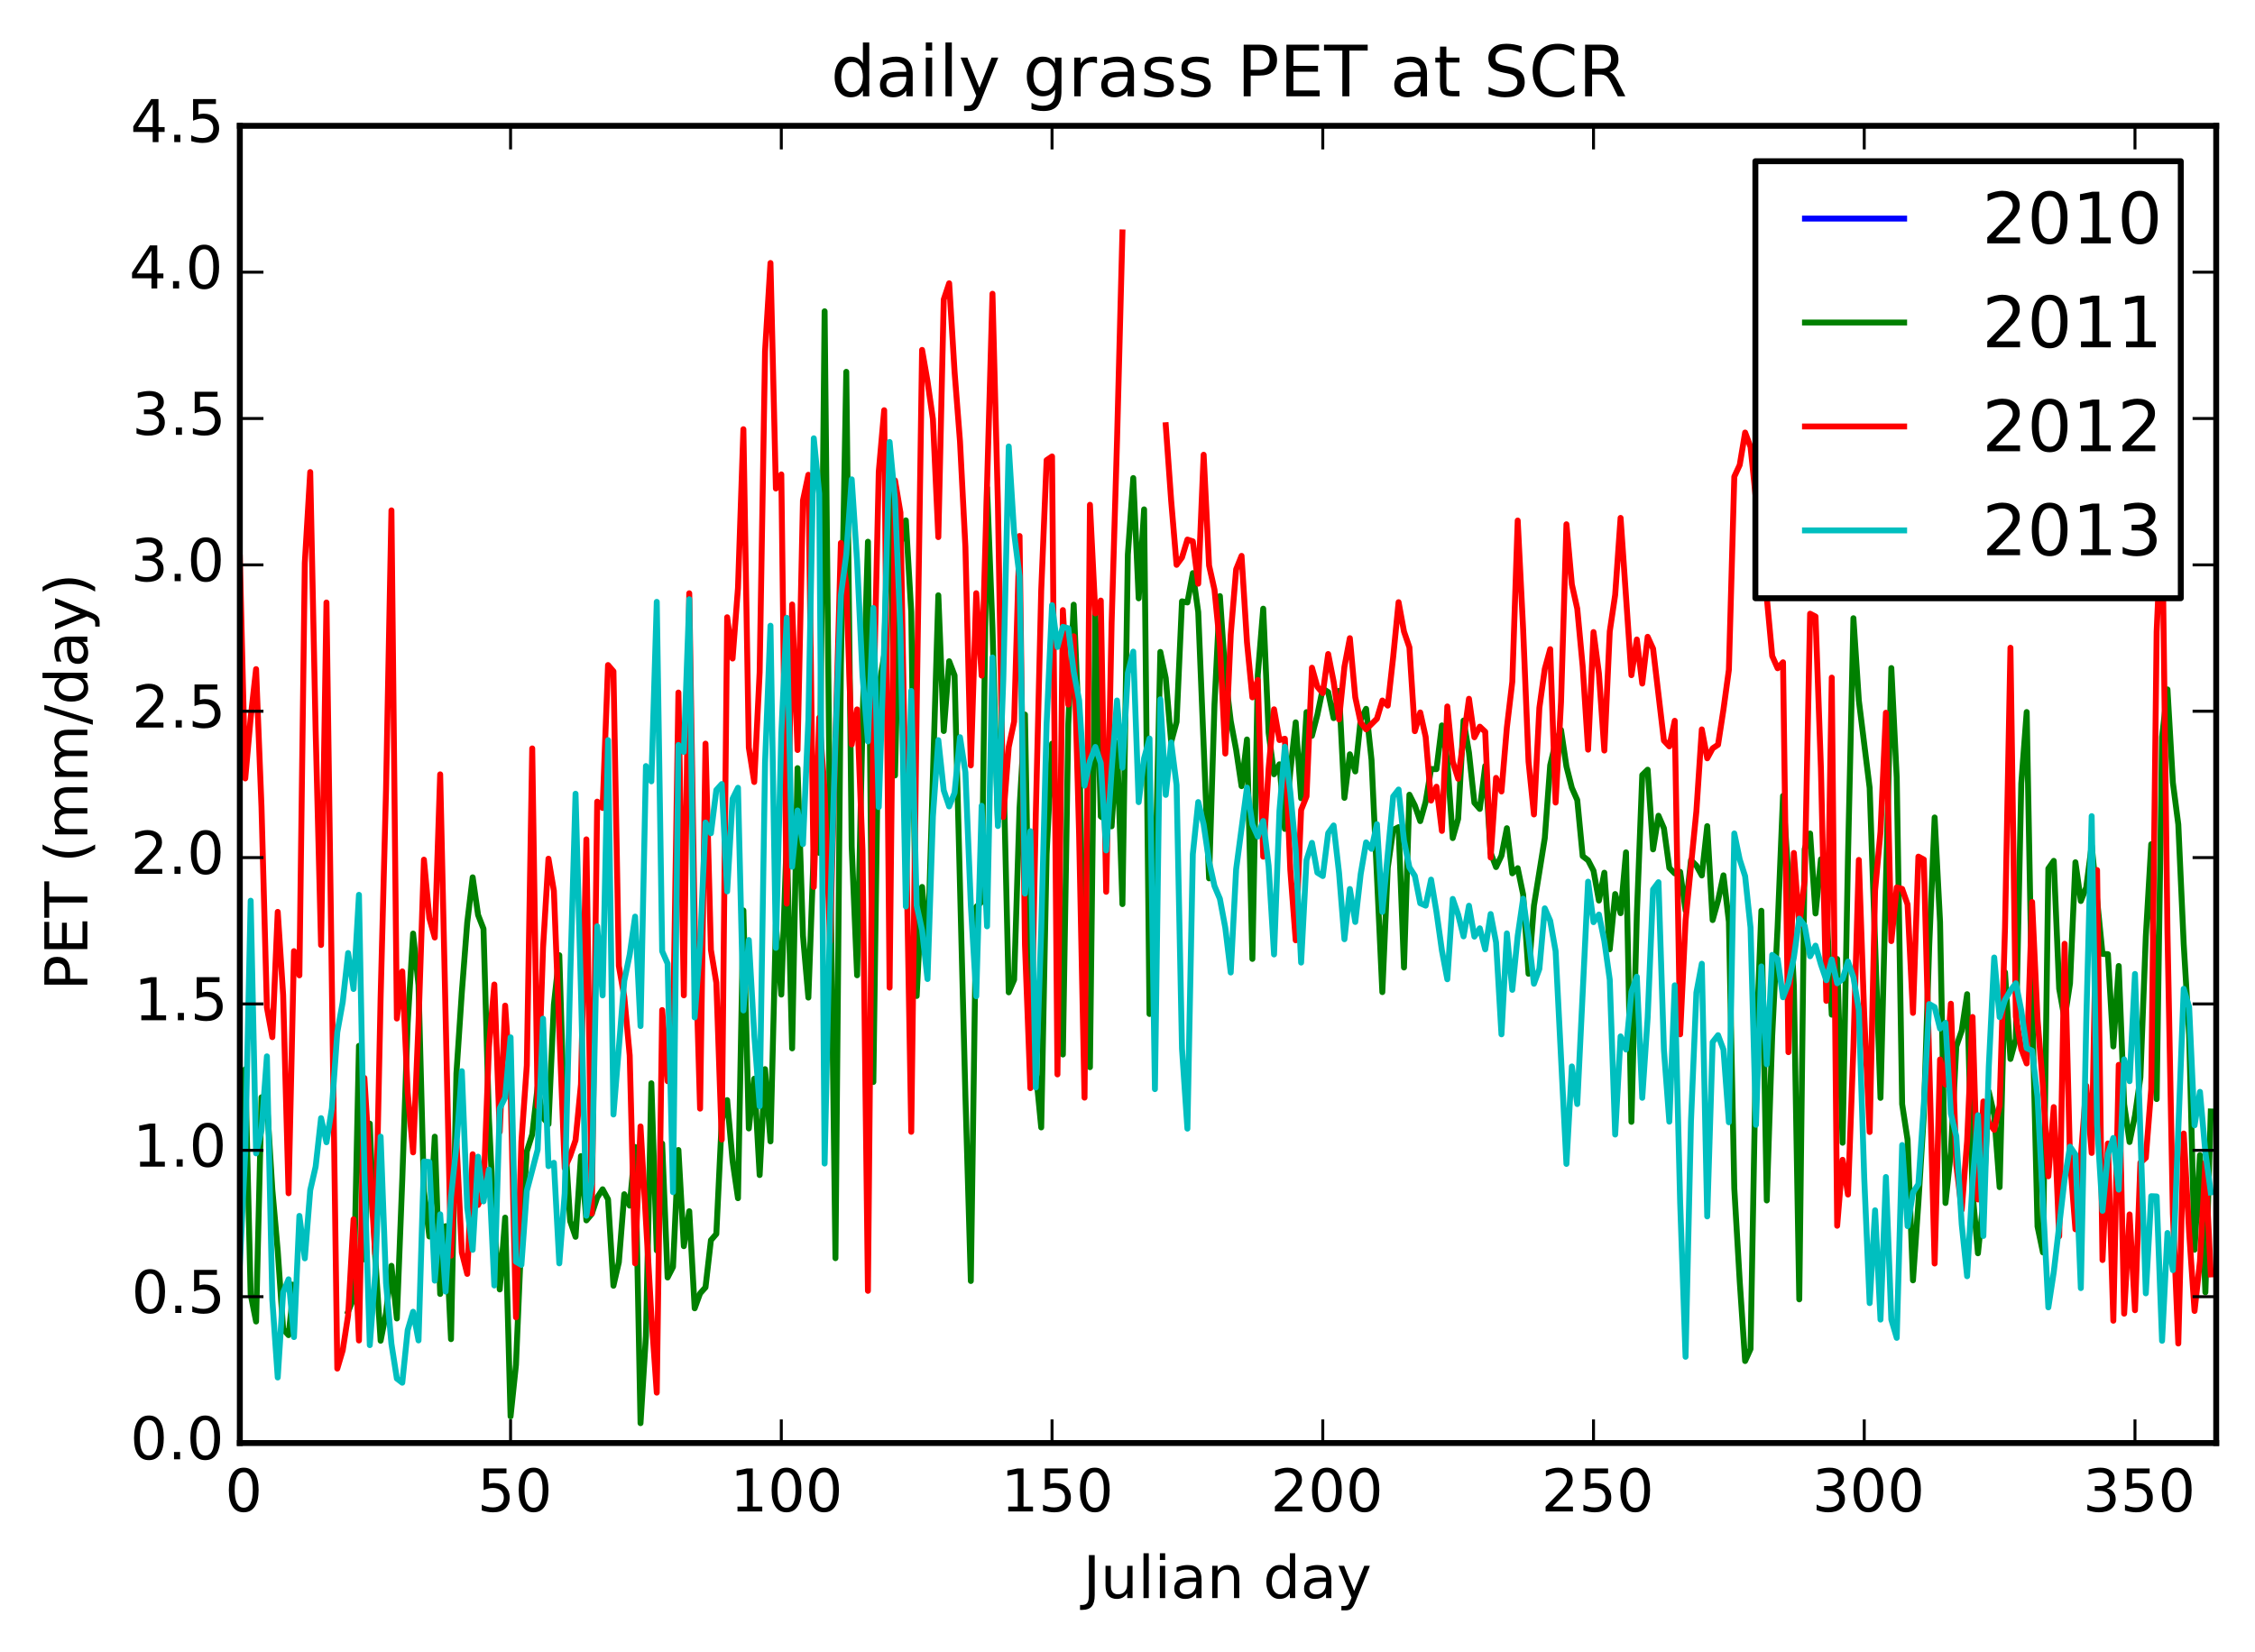 <?xml version="1.0" encoding="utf-8" standalone="no"?>
<!DOCTYPE svg PUBLIC "-//W3C//DTD SVG 1.1//EN"
  "http://www.w3.org/Graphics/SVG/1.1/DTD/svg11.dtd">
<!-- Created with matplotlib (http://matplotlib.org/) -->
<svg height="280pt" version="1.1" viewBox="0 0 382 280" width="382pt" xmlns="http://www.w3.org/2000/svg" xmlns:xlink="http://www.w3.org/1999/xlink">
 <defs>
  <style type="text/css">
*{stroke-linecap:butt;stroke-linejoin:round;}
  </style>
 </defs>
 <g id="figure_1">
  <g id="patch_1">
   <path d="
M0 280.074
L382.628 280.074
L382.628 0
L0 0
z
" style="fill:#ffffff;"/>
  </g>
  <g id="axes_1">
   <g id="patch_2">
    <path d="
M40.628 244.518
L375.428 244.518
L375.428 21.318
L40.628 21.318
z
" style="fill:#ffffff;"/>
   </g>
   <g id="line2d_1">
    <path clip-path="url(#p2d16512a00)" d="
M0 0" style="fill:none;stroke:#0000ff;stroke-linecap:square;"/>
   </g>
   <g id="line2d_2">
    <path clip-path="url(#p2d16512a00)" d="
M40.628 198.112
L41.545 181.185
L42.463 219.328
L43.38 223.931
L44.297 185.937
L45.214 186.723
L46.132 201.529
L47.049 211.951
L47.966 225.229
L48.883 226.239
L49.801 217.718
M58.973 222.252
L59.891 220.006
L60.808 177.218
L61.725 213.397
L62.642 190.395
L63.56 212.883
L64.477 227.186
L65.394 222.538
L66.311 214.488
L67.229 223.419
L68.146 199.923
L69.063 173.308
L69.981 158.191
L70.898 166.93
L71.815 201.89
L72.732 209.523
L73.65 192.606
L74.567 219.26
L75.484 207.771
L76.401 226.918
L77.319 181.881
L78.236 168.137
L79.153 156.287
L80.07 148.661
L80.988 155.036
L81.905 157.391
L82.822 189.465
L83.739 208.215
L84.657 218.496
L85.574 206.321
L86.491 240.002
L87.408 231.268
L88.326 209.451
L89.243 195.105
L90.16 192.223
L91.077 184.17
L91.995 189.39
L92.912 190.493
L93.829 170.228
L94.746 161.856
L95.664 192.028
L96.581 206.895
L97.498 209.577
L98.415 195.898
L99.333 206.794
L100.25 205.697
L101.167 202.924
L102.085 201.521
L103.002 203.221
L103.919 217.869
L104.836 213.876
L105.754 202.359
L106.671 204.297
L107.588 194.355
L108.505 241.156
L109.423 226.353
L110.34 183.561
L111.257 211.884
L112.174 193.783
L113.092 216.474
L114.009 214.681
L114.926 194.866
L115.843 211.165
L116.761 205.238
L117.678 221.693
L118.595 219.171
L119.513 218.134
L120.43 210.154
L121.347 209.093
L122.264 189.954
L123.182 186.412
L124.099 196.722
L125.016 203.038
L125.933 154.269
L126.851 191.217
L127.768 182.79
L128.685 199.113
L129.602 181.165
L130.52 193.407
L131.437 156.631
L132.354 168.535
L133.271 142.11
L134.189 177.648
L135.106 130.16
L136.023 158.529
L136.94 169.043
L137.858 143.946
L138.775 144.514
L139.692 52.746
L140.609 142.061
L141.527 213.196
L142.444 112.838
L143.361 63.003
L144.279 143.431
L145.196 165.266
L146.113 122.414
L147.03 91.792
L147.948 183.342
L148.865 116.706
L149.782 111.049
L150.699 77.753
L151.617 131.403
L152.534 92.127
L153.451 88.174
L154.368 103.716
L155.286 168.769
L156.203 150.291
L157.12 161.851
L158.955 100.871
L159.872 123.871
L160.789 112.046
L161.706 114.452
L163.541 185.679
L164.458 217.06
L165.376 153.682
L166.293 152.807
L167.21 82.65
L168.127 106.409
L169.045 139.23
L169.962 129.256
L170.879 168.149
L171.796 166.006
L172.714 136.934
L173.631 121.08
L174.548 174.037
L175.465 181.527
L176.383 191.045
L177.3 144.681
L178.217 126.016
L179.134 140.344
L180.052 178.685
L180.969 122.695
L181.886 102.464
L182.803 124.041
L183.721 176.742
L184.638 180.836
L185.555 103.607
L186.473 138.351
L187.39 138.924
L188.307 140.016
L189.224 125.842
L190.142 153.203
L191.059 93.983
L191.976 81.004
L192.893 101.391
L193.811 86.312
L194.728 171.818
L195.645 151.29
L196.562 110.466
L197.48 114.908
L198.397 125.745
L199.314 122.332
L200.231 101.892
L201.149 102.085
L202.066 97.117
L202.983 103.726
L204.818 148.842
L205.735 119.396
L206.652 101.005
L207.569 114.472
L208.487 122.175
L209.404 127.071
L210.321 133.211
L211.239 125.302
L212.156 162.488
L213.073 114.341
L213.99 103.136
L214.908 124.167
L215.825 131.198
L216.742 129.506
L217.659 140.46
L218.577 130.725
L219.494 122.4
L220.411 135.259
L221.328 120.669
L222.246 124.68
L223.163 121.123
L224.08 116.688
L224.997 117.272
L225.915 121.686
L226.832 117.063
L227.749 135.195
L228.666 127.812
L229.584 130.723
L230.501 121.916
L231.418 120.105
L232.336 128.752
L234.17 168.111
L235.087 147.039
L236.005 140.626
L236.922 140.158
L237.839 163.944
L238.756 134.661
L239.674 136.487
L240.591 139.137
L241.508 135.871
L242.425 130.311
L243.343 130.33
L244.26 122.92
L245.177 129.006
L246.094 142.015
L247.012 138.763
L247.929 122.095
L248.846 127.525
L249.763 136.023
L250.681 137.075
L251.598 129.788
L252.515 144.506
L253.433 146.925
L254.35 144.993
L255.267 140.337
L256.184 147.987
L257.102 147.112
L258.019 151.563
L258.936 165.008
L259.853 153.453
L261.688 142.016
L262.605 129.664
L263.522 125.828
L264.44 123.691
L265.357 129.87
L266.274 133.495
L267.191 135.57
L268.109 145.07
L269.026 145.771
L269.943 147.547
L270.86 152.602
L271.778 147.88
L272.695 160.854
L273.612 151.494
L274.529 154.74
L275.447 144.429
L276.364 190.093
L277.281 155.055
L278.199 131.329
L279.116 130.424
L280.033 143.927
L280.95 138.223
L281.868 140.346
L282.785 147.065
L283.702 147.992
L284.619 147.736
L285.537 154.273
L286.454 145.763
L287.371 146.667
L288.288 148.349
L289.206 139.985
L290.123 155.905
L291.04 152.602
L291.957 148.323
L292.875 156.198
L293.792 201.383
L294.709 217.063
L295.626 230.624
L296.544 228.584
L297.461 178.313
L298.378 154.325
L299.296 203.419
L300.213 175.503
L301.13 156.996
L302.047 134.863
L302.965 148.509
L303.882 167.026
L304.799 220.176
L305.716 143.866
L306.634 141.238
L307.551 154.786
L308.468 145.598
L309.385 153.603
L310.303 171.936
L311.22 162.499
L312.137 193.639
L313.054 145.061
L313.972 104.755
L314.889 118.678
L316.723 133.512
L318.558 186.035
L320.393 113.201
L321.31 131.783
L322.227 187.094
L323.144 193.121
L324.062 216.955
L324.979 203.762
L325.896 188.955
L326.813 160.259
L327.731 138.518
L328.648 156.212
L329.565 203.843
L330.482 195.226
L331.4 177.323
L332.317 174.656
L333.234 168.462
L334.151 202
L335.069 212.371
L335.986 203.399
L336.903 184.966
L337.82 188.96
L338.738 201.161
L339.655 164.763
L340.572 179.44
L341.489 176.057
L342.407 132.757
L343.324 120.653
L344.241 169.953
L345.159 207.821
L346.076 212.219
L346.993 147.18
L347.91 145.866
L348.828 167.534
L349.745 172.663
L350.662 166.635
L351.579 146.109
L352.497 152.675
L353.414 150.361
L354.331 143.267
L356.166 161.636
L357.083 161.679
L358 177.316
L358.917 163.685
L359.835 187.117
L360.752 193.512
L361.669 189.034
L362.586 182.554
L363.504 158.677
L364.421 143.055
L365.338 186.24
L366.256 124.861
L367.173 116.819
L368.09 132.618
L369.007 139.696
L369.925 160.021
L370.842 175.281
L371.759 211.762
L372.676 195.738
L373.594 218.987
L374.511 188.339
L374.511 188.339" style="fill:none;stroke:#008000;stroke-linecap:square;"/>
   </g>
   <g id="line2d_3">
    <path clip-path="url(#p2d16512a00)" d="
M40.628 94.505
L41.545 131.905
L42.463 121.649
L43.38 113.381
L44.297 136.746
L45.214 170.699
L46.132 175.747
L47.049 154.515
L47.966 168.611
L48.883 202.194
L49.801 161.168
L50.718 165.273
L51.635 95.388
L52.553 79.99
L53.47 123.801
L54.387 160.13
L55.304 102.095
L57.139 231.907
L58.056 228.816
L58.973 222.874
L59.891 206.611
L60.808 227.145
L61.725 182.655
L63.56 212.492
L64.477 169.006
L65.394 133.834
L66.311 86.483
L67.229 172.59
L68.146 164.605
L69.063 185.13
L69.981 195.271
L70.898 173.31
L71.815 145.669
L72.732 155.577
L73.65 158.862
L74.567 131.211
L76.401 212.774
L77.319 193.285
L78.236 212.232
L79.153 215.861
L80.07 195.585
L80.988 204.176
L81.905 201.909
L82.822 177.464
L83.739 166.824
L84.657 191.785
L85.574 170.399
L86.491 184.256
L87.408 223.223
L88.326 193.447
L89.243 180.535
L90.16 126.822
L91.077 187.464
L91.995 160.534
L92.912 145.507
L93.829 150.95
L95.664 197.942
L96.581 195.893
L97.498 193.202
L98.415 183.732
L99.333 142.227
L100.25 205.632
L101.167 135.835
L102.085 136.909
L103.002 112.691
L103.919 113.761
L104.836 163.687
L105.754 168.916
L106.671 178.841
L107.588 214.073
L108.505 190.874
L110.34 222.834
L111.257 235.981
L112.174 171.151
L113.092 183.207
L114.009 175.039
L114.926 117.352
L115.843 168.66
L116.761 100.529
L117.678 156.693
L118.595 187.856
L119.513 126.01
L120.43 160.955
L121.347 166.529
L122.264 193.099
L123.182 104.592
L124.099 111.589
L125.016 99.637
L125.933 72.729
L126.851 126.684
L127.768 132.508
L128.685 113.919
L129.602 59.509
L130.52 44.567
L131.437 82.784
L132.354 80.391
L133.271 153.123
L134.189 102.428
L135.106 127.087
L136.023 84.796
L136.94 80.453
L137.858 150.299
L138.775 121.617
L139.692 134.036
L140.609 159.566
L142.444 92.003
L143.361 99.129
L144.279 126.144
L145.196 120.209
L146.113 144.17
L147.03 218.728
L147.948 120.614
L148.865 79.932
L149.782 69.51
L150.699 167.354
L151.617 81.408
L152.534 86.862
L154.368 191.783
L155.286 120.024
L156.203 59.29
L157.12 64.592
L158.037 71.034
L158.955 91.014
L159.872 50.752
L160.789 48.002
L161.706 63.008
L162.624 74.794
L163.541 92.671
L164.458 129.696
L165.376 100.518
L166.293 114.483
L168.127 49.776
L169.045 85.236
L169.962 138.448
L170.879 126.584
L171.796 122.268
L172.714 90.824
L173.631 160.1
L174.548 184.386
L175.465 138.022
L176.383 100.068
L177.3 77.971
L178.217 77.346
L179.134 182.059
L180.052 103.377
L180.969 119.389
L181.886 107.813
L182.803 141.41
L183.721 185.994
L184.638 85.534
L185.555 103.946
L186.473 101.762
L187.39 151.114
L188.307 105.628
L189.224 74.745
L190.142 39.381
M197.48 72.05
L198.397 84.838
L199.314 95.713
L200.231 94.458
L201.149 91.429
L202.066 91.728
L202.983 98.905
L203.9 77.055
L204.818 95.821
L205.735 99.927
L206.652 109.278
L207.569 127.692
L208.487 107.505
L209.404 96.471
L210.321 94.191
L211.239 108.81
L212.156 118.165
L213.073 115.216
L213.99 145.166
L214.908 130.226
L215.825 120.19
L216.742 125.401
L217.659 125.178
L218.577 147.363
L219.494 159.333
L220.411 137.251
L221.328 134.944
L222.246 113.14
L223.163 116.377
L224.08 117.451
L224.997 110.823
L225.915 115.48
L226.832 121.915
L227.749 112.981
L228.666 108.139
L229.584 118.143
L230.501 122.427
L231.418 123.597
L233.253 121.784
L234.17 118.701
L235.087 119.567
L236.005 111.341
L236.922 102.039
L237.839 107.023
L238.756 109.692
L239.674 123.897
L240.591 120.723
L241.508 124.856
L242.425 135.658
L243.343 133.307
L244.26 140.8
L245.177 119.708
L246.094 129.051
L247.012 131.959
L248.846 118.406
L249.763 124.931
L250.681 123.133
L251.598 123.995
L252.515 145.306
L253.433 131.811
L254.35 134.118
L255.267 123.281
L256.184 115.522
L257.102 88.203
L258.019 106.592
L258.936 129.035
L259.853 138.01
L260.771 119.943
L261.688 113.353
L262.605 110
L263.522 135.991
L264.44 118.947
L265.357 88.837
L266.274 99.02
L267.191 103.144
L268.109 112.923
L269.026 127.028
L269.943 107.1
L270.86 114.122
L271.778 127.18
L272.695 107.003
L273.612 100.794
L274.529 87.76
L276.364 114.411
L277.281 108.36
L278.199 115.83
L279.116 107.904
L280.033 109.916
L281.868 125.489
L282.785 126.474
L283.702 122.137
L284.619 175.264
L285.537 155.972
L287.371 137.448
L288.288 123.595
L289.206 128.497
L290.123 126.809
L291.04 126.194
L291.957 120.216
L292.875 113.49
L293.792 80.765
L294.709 78.79
L295.626 73.294
L296.544 75.74
L297.461 84.617
L298.378 82.908
L299.296 101.225
L300.213 111.16
L301.13 113.236
L302.047 112.22
L302.965 178.29
L303.882 144.532
L304.799 156.87
L305.716 149.096
L306.634 103.992
L307.551 104.47
L308.468 130.178
L309.385 169.597
L310.303 114.818
L311.22 207.704
L312.137 196.528
L313.054 202.416
L313.972 177.495
L314.889 145.712
L315.806 172.184
L316.723 191.82
L317.641 150.91
L318.558 140.956
L319.475 120.772
L320.393 159.467
L321.31 150.373
L322.227 150.622
L323.144 153.264
L324.062 171.636
L324.979 145.156
L325.896 145.641
L327.731 214.101
L328.648 179.524
L329.565 183.783
L330.482 170.079
L331.4 197.373
L332.317 205.023
L333.234 193.325
L334.151 172.327
L335.069 203.248
L335.986 186.642
L336.903 190.257
L337.82 191.461
L338.738 187.313
L339.655 157.141
L340.572 109.762
L341.489 172.302
L342.407 177.746
L343.324 180.198
L344.241 152.836
L345.159 172.711
L346.076 184.075
L346.993 199.32
L347.91 187.595
L348.828 209.481
L349.745 159.922
L350.662 196.519
L351.579 208.298
L353.414 183.976
L354.331 195.367
L355.248 147.434
L356.166 213.512
L357.083 193.758
L358 223.796
L358.917 180.437
L359.835 222.598
L360.752 205.78
L361.669 222.017
L362.586 197.013
L363.504 196.186
L364.421 184.556
L365.338 107.072
L366.256 86.379
L367.173 157.92
L368.09 205.675
L369.007 227.659
L369.925 192.076
L370.842 208.806
L371.759 222.139
L372.676 213.722
L373.594 196.997
L374.511 215.951
L374.511 215.951" style="fill:none;stroke:#ff0000;stroke-linecap:square;"/>
   </g>
   <g id="line2d_4">
    <path clip-path="url(#p2d16512a00)" d="
M40.628 214.098
L41.545 195.264
L42.463 152.626
L43.38 195.435
L44.297 191.513
L45.214 178.998
L46.132 220.252
L47.049 233.414
L47.966 218.988
L48.883 216.777
L49.801 226.567
L50.718 206.03
L51.635 213.228
L52.553 201.685
L53.47 197.686
L54.387 189.468
L55.304 193.554
L56.221 187.794
L57.139 174.912
L58.056 169.809
L58.973 161.491
L59.891 167.583
L60.808 151.626
L61.725 198.685
L62.642 227.931
L63.56 215.91
L64.477 192.601
L65.394 217.401
L66.311 227.723
L67.229 233.595
L68.146 234.301
L69.063 225.391
L69.981 222.274
L70.898 227.134
L71.815 196.813
L72.732 196.902
L73.65 217.007
L74.567 205.759
L75.484 218.856
L76.401 202.857
L77.319 194.109
L78.236 181.514
L79.153 204.653
L80.07 211.781
L80.988 195.998
L81.905 203.573
L82.822 198.187
L83.739 217.823
L84.657 187.827
L85.574 185.958
L86.491 175.777
L87.408 213.808
L88.326 214.331
L89.243 201.787
L91.077 194.815
L91.995 172.614
L92.912 197.6
L93.829 197.034
L94.746 214.074
L95.664 202.205
L96.581 166.037
L97.498 134.497
L98.415 167.833
L99.333 206.01
L100.25 200.336
L101.167 156.957
L102.085 168.671
L103.002 125.414
L103.919 188.849
L105.754 166.203
L106.671 161.758
L107.588 155.317
L108.505 173.863
L109.423 129.806
L110.34 132.396
L111.257 101.982
L112.174 161.181
L113.092 163.277
L114.009 202.01
L114.926 126.234
L115.843 127.41
L116.761 101.538
L117.678 172.4
L118.595 160.129
L119.513 139.374
L120.43 141.193
L121.347 133.869
L122.264 132.853
L123.182 151.048
L124.099 135.347
L125.016 133.484
L125.933 171.218
L126.851 159.291
L127.768 175.241
L128.685 187.438
L129.602 129.208
L130.52 106.027
L131.437 160.613
L132.354 124.311
L133.271 104.686
L134.189 146.877
L135.106 137.337
L136.023 143.031
L136.94 121.918
L137.858 74.272
L138.775 83.639
L139.692 197.161
L140.609 155.135
L141.527 125.349
L142.444 100.881
L143.361 93.948
L144.279 81.224
L145.196 95.132
L146.113 114.5
L147.03 125.632
L147.948 103.025
L148.865 136.757
L149.782 109.385
L150.699 74.894
L151.617 84.614
L152.534 106.812
L153.451 153.604
L154.368 117.077
L155.286 153.456
L156.203 157.628
L157.12 165.893
L158.037 138.337
L158.955 125.421
L159.872 133.924
L160.789 136.647
L161.706 134.344
L162.624 124.918
L163.541 130.868
L164.458 153.323
L165.376 168.81
L166.293 136.542
L167.21 156.967
L168.127 111.409
L169.045 139.969
L169.962 115.046
L170.879 75.65
L171.796 90.338
L172.714 97.671
L173.631 151.421
L174.548 140.849
L175.465 184.283
L176.383 157.652
L177.3 122.634
L178.217 102.544
L179.134 109.63
L180.052 106.22
L180.969 106.455
L181.886 113.831
L182.803 118.648
L183.721 133.125
L184.638 128.936
L185.555 126.57
L186.473 129.305
L187.39 144.102
L188.307 130.555
L189.224 118.699
L190.142 130.082
L191.059 114.04
L191.976 110.419
L192.893 135.92
L193.811 128.491
L194.728 125.143
L195.645 184.553
L196.562 118.5
L197.48 134.695
L198.397 125.801
L199.314 133.026
L200.231 177.686
L201.149 191.246
L202.066 144.739
L202.983 135.906
L203.9 139.706
L204.818 145.981
L205.735 150.132
L206.652 152.304
L207.569 157.222
L208.487 164.792
L209.404 147.296
L211.239 133.456
L212.156 139.698
L213.073 141.752
L213.99 139.112
L214.908 146.723
L215.825 161.732
L216.742 137.389
L217.659 126.528
L218.577 134.223
L219.494 144.082
L220.411 163.108
L221.328 145.724
L222.246 142.821
L223.163 147.868
L224.08 148.444
L224.997 141.163
L225.915 139.871
L226.832 147.88
L227.749 159.152
L228.666 150.639
L229.584 156.224
L230.501 148.125
L231.418 142.739
L232.336 143.84
L233.253 139.654
L234.17 154.516
L236.005 134.964
L236.922 133.785
L237.839 142.456
L238.756 146.966
L239.674 148.405
L240.591 153.055
L241.508 153.461
L242.425 149.048
L243.343 154.545
L244.26 161.07
L245.177 165.937
L246.094 152.321
L247.012 154.987
L247.929 158.668
L248.846 153.474
L249.763 158.709
L250.681 157.302
L251.598 160.867
L252.515 154.881
L253.433 159.675
L254.35 175.268
L255.267 158.158
L256.184 167.731
L257.102 158.572
L258.019 152.281
L258.936 158.925
L259.853 166.695
L260.771 164.175
L261.688 153.916
L262.605 156.024
L263.522 161.166
L265.357 197.223
L266.274 180.705
L267.191 187.08
L269.026 149.399
L269.943 156.26
L270.86 154.969
L271.778 159.436
L272.695 166.017
L273.612 192.247
L274.529 175.617
L275.447 177.84
L276.364 168.06
L277.281 165.504
L278.199 186.025
L279.116 172.432
L280.033 150.718
L280.95 149.486
L281.868 177.859
L282.785 190.06
L283.702 166.959
L284.619 203.726
L285.537 229.907
L286.454 189.969
L287.371 168.197
L288.288 163.303
L289.206 206.122
L290.123 176.581
L291.04 175.407
L291.957 177.85
L292.875 190.164
L293.792 141.228
L294.709 145.628
L295.626 148.474
L296.544 157.196
L297.461 190.598
L298.378 163.763
L299.296 180.342
L300.213 161.804
L301.13 162.505
L302.047 168.988
L302.965 166.615
L303.882 162.242
L304.799 155.663
L305.716 156.872
L306.634 162.034
L307.551 160.238
L308.468 163.424
L309.385 166.098
L310.303 162.582
L311.22 166.613
L312.137 165.891
L313.054 162.93
L313.972 165.586
L314.889 171.142
L315.806 199.651
L316.723 220.81
L317.641 205.082
L318.558 223.605
L319.475 199.443
L320.393 223.587
L321.31 226.699
L322.227 194.027
L323.144 207.765
L324.062 202.064
L324.979 200.658
L325.896 187.267
L326.813 170.131
L327.731 170.655
L328.648 174.294
L329.565 173.315
L330.482 188.686
L331.4 192.536
L332.317 207.46
L333.234 216.257
L334.151 200.415
L335.069 188.973
L335.986 209.43
L336.903 180.744
L337.82 162.248
L338.738 172.348
L339.655 169.415
L340.572 167.848
L341.489 166.614
L342.407 171.24
L343.324 177.615
L344.241 178.032
L345.159 185.867
L346.993 221.536
L347.91 215.556
L349.745 199.841
L350.662 194.296
L351.579 195.627
L352.497 218.27
L353.414 173.128
L354.331 138.294
L355.248 190.516
L356.166 205.168
L357.083 195.591
L358 192.828
L358.917 201.582
L359.835 179.512
L360.752 183.204
L361.669 165.035
L363.504 219.155
L364.421 202.692
L365.338 202.732
L366.256 227.197
L367.173 208.927
L368.09 215.229
L369.925 167.548
L370.842 170.653
L371.759 190.688
L372.676 185.011
L373.594 195.278
L374.511 202.052
L374.511 202.052" style="fill:none;stroke:#00bfbf;stroke-linecap:square;"/>
   </g>
   <g id="patch_3">
    <path d="
M40.628 244.518
L40.628 21.318" style="fill:none;stroke:#000000;stroke-linecap:square;stroke-linejoin:miter;"/>
   </g>
   <g id="patch_4">
    <path d="
M375.428 244.518
L375.428 21.318" style="fill:none;stroke:#000000;stroke-linecap:square;stroke-linejoin:miter;"/>
   </g>
   <g id="patch_5">
    <path d="
M40.628 21.318
L375.428 21.318" style="fill:none;stroke:#000000;stroke-linecap:square;stroke-linejoin:miter;"/>
   </g>
   <g id="patch_6">
    <path d="
M40.628 244.518
L375.428 244.518" style="fill:none;stroke:#000000;stroke-linecap:square;stroke-linejoin:miter;"/>
   </g>
   <g id="matplotlib.axis_1">
    <g id="xtick_1">
     <g id="line2d_5">
      <defs>
       <path d="
M0 0
L0 -4" id="mc7db9fdffb" style="stroke:#000000;stroke-width:0.5;"/>
      </defs>
      <g>
       <use style="stroke:#000000;stroke-width:0.5;" x="40.628" xlink:href="#mc7db9fdffb" y="244.518"/>
      </g>
     </g>
     <g id="line2d_6">
      <defs>
       <path d="
M0 0
L0 4" id="m5a7d422ac3" style="stroke:#000000;stroke-width:0.5;"/>
      </defs>
      <g>
       <use style="stroke:#000000;stroke-width:0.5;" x="40.628" xlink:href="#m5a7d422ac3" y="21.318"/>
      </g>
     </g>
     <g id="text_1">
      <!-- 0 -->
      <defs>
       <path d="
M31.781 66.406
Q24.172 66.406 20.328 58.906
Q16.5 51.422 16.5 36.375
Q16.5 21.391 20.328 13.891
Q24.172 6.391 31.781 6.391
Q39.453 6.391 43.281 13.891
Q47.125 21.391 47.125 36.375
Q47.125 51.422 43.281 58.906
Q39.453 66.406 31.781 66.406
M31.781 74.219
Q44.047 74.219 50.516 64.516
Q56.984 54.828 56.984 36.375
Q56.984 17.969 50.516 8.266
Q44.047 -1.422 31.781 -1.422
Q19.531 -1.422 13.062 8.266
Q6.594 17.969 6.594 36.375
Q6.594 54.828 13.062 64.516
Q19.531 74.219 31.781 74.219" id="BitstreamVeraSans-Roman-30"/>
      </defs>
      <g transform="translate(38.109 256.117)scale(0.1 -0.1)">
       <use xlink:href="#BitstreamVeraSans-Roman-30"/>
      </g>
     </g>
    </g>
    <g id="xtick_2">
     <g id="line2d_7">
      <g>
       <use style="stroke:#000000;stroke-width:0.5;" x="86.491" xlink:href="#mc7db9fdffb" y="244.518"/>
      </g>
     </g>
     <g id="line2d_8">
      <g>
       <use style="stroke:#000000;stroke-width:0.5;" x="86.491" xlink:href="#m5a7d422ac3" y="21.318"/>
      </g>
     </g>
     <g id="text_2">
      <!-- 50 -->
      <defs>
       <path d="
M10.797 72.906
L49.516 72.906
L49.516 64.594
L19.828 64.594
L19.828 46.734
Q21.969 47.469 24.109 47.828
Q26.266 48.188 28.422 48.188
Q40.625 48.188 47.75 41.5
Q54.891 34.812 54.891 23.391
Q54.891 11.625 47.562 5.094
Q40.234 -1.422 26.906 -1.422
Q22.312 -1.422 17.547 -0.641
Q12.797 0.141 7.719 1.703
L7.719 11.625
Q12.109 9.234 16.797 8.062
Q21.484 6.891 26.703 6.891
Q35.156 6.891 40.078 11.328
Q45.016 15.766 45.016 23.391
Q45.016 31 40.078 35.438
Q35.156 39.891 26.703 39.891
Q22.75 39.891 18.812 39.016
Q14.891 38.141 10.797 36.281
z
" id="BitstreamVeraSans-Roman-35"/>
      </defs>
      <g transform="translate(80.847 256.117)scale(0.1 -0.1)">
       <use xlink:href="#BitstreamVeraSans-Roman-35"/>
       <use x="63.623" xlink:href="#BitstreamVeraSans-Roman-30"/>
      </g>
     </g>
    </g>
    <g id="xtick_3">
     <g id="line2d_9">
      <g>
       <use style="stroke:#000000;stroke-width:0.5;" x="132.354" xlink:href="#mc7db9fdffb" y="244.518"/>
      </g>
     </g>
     <g id="line2d_10">
      <g>
       <use style="stroke:#000000;stroke-width:0.5;" x="132.354" xlink:href="#m5a7d422ac3" y="21.318"/>
      </g>
     </g>
     <g id="text_3">
      <!-- 100 -->
      <defs>
       <path d="
M12.406 8.297
L28.516 8.297
L28.516 63.922
L10.984 60.406
L10.984 69.391
L28.422 72.906
L38.281 72.906
L38.281 8.297
L54.391 8.297
L54.391 0
L12.406 0
z
" id="BitstreamVeraSans-Roman-31"/>
      </defs>
      <g transform="translate(123.692 256.117)scale(0.1 -0.1)">
       <use xlink:href="#BitstreamVeraSans-Roman-31"/>
       <use x="63.623" xlink:href="#BitstreamVeraSans-Roman-30"/>
       <use x="127.246" xlink:href="#BitstreamVeraSans-Roman-30"/>
      </g>
     </g>
    </g>
    <g id="xtick_4">
     <g id="line2d_11">
      <g>
       <use style="stroke:#000000;stroke-width:0.5;" x="178.217" xlink:href="#mc7db9fdffb" y="244.518"/>
      </g>
     </g>
     <g id="line2d_12">
      <g>
       <use style="stroke:#000000;stroke-width:0.5;" x="178.217" xlink:href="#m5a7d422ac3" y="21.318"/>
      </g>
     </g>
     <g id="text_4">
      <!-- 150 -->
      <g transform="translate(169.555 256.117)scale(0.1 -0.1)">
       <use xlink:href="#BitstreamVeraSans-Roman-31"/>
       <use x="63.623" xlink:href="#BitstreamVeraSans-Roman-35"/>
       <use x="127.246" xlink:href="#BitstreamVeraSans-Roman-30"/>
      </g>
     </g>
    </g>
    <g id="xtick_5">
     <g id="line2d_13">
      <g>
       <use style="stroke:#000000;stroke-width:0.5;" x="224.08" xlink:href="#mc7db9fdffb" y="244.518"/>
      </g>
     </g>
     <g id="line2d_14">
      <g>
       <use style="stroke:#000000;stroke-width:0.5;" x="224.08" xlink:href="#m5a7d422ac3" y="21.318"/>
      </g>
     </g>
     <g id="text_5">
      <!-- 200 -->
      <defs>
       <path d="
M19.188 8.297
L53.609 8.297
L53.609 0
L7.328 0
L7.328 8.297
Q12.938 14.109 22.625 23.891
Q32.328 33.688 34.812 36.531
Q39.547 41.844 41.422 45.531
Q43.312 49.219 43.312 52.781
Q43.312 58.594 39.234 62.25
Q35.156 65.922 28.609 65.922
Q23.969 65.922 18.812 64.312
Q13.672 62.703 7.812 59.422
L7.812 69.391
Q13.766 71.781 18.938 73
Q24.125 74.219 28.422 74.219
Q39.75 74.219 46.484 68.547
Q53.219 62.891 53.219 53.422
Q53.219 48.922 51.531 44.891
Q49.859 40.875 45.406 35.406
Q44.188 33.984 37.641 27.219
Q31.109 20.453 19.188 8.297" id="BitstreamVeraSans-Roman-32"/>
      </defs>
      <g transform="translate(215.235 256.117)scale(0.1 -0.1)">
       <use xlink:href="#BitstreamVeraSans-Roman-32"/>
       <use x="63.623" xlink:href="#BitstreamVeraSans-Roman-30"/>
       <use x="127.246" xlink:href="#BitstreamVeraSans-Roman-30"/>
      </g>
     </g>
    </g>
    <g id="xtick_6">
     <g id="line2d_15">
      <g>
       <use style="stroke:#000000;stroke-width:0.5;" x="269.943" xlink:href="#mc7db9fdffb" y="244.518"/>
      </g>
     </g>
     <g id="line2d_16">
      <g>
       <use style="stroke:#000000;stroke-width:0.5;" x="269.943" xlink:href="#m5a7d422ac3" y="21.318"/>
      </g>
     </g>
     <g id="text_6">
      <!-- 250 -->
      <g transform="translate(261.098 256.117)scale(0.1 -0.1)">
       <use xlink:href="#BitstreamVeraSans-Roman-32"/>
       <use x="63.623" xlink:href="#BitstreamVeraSans-Roman-35"/>
       <use x="127.246" xlink:href="#BitstreamVeraSans-Roman-30"/>
      </g>
     </g>
    </g>
    <g id="xtick_7">
     <g id="line2d_17">
      <g>
       <use style="stroke:#000000;stroke-width:0.5;" x="315.806" xlink:href="#mc7db9fdffb" y="244.518"/>
      </g>
     </g>
     <g id="line2d_18">
      <g>
       <use style="stroke:#000000;stroke-width:0.5;" x="315.806" xlink:href="#m5a7d422ac3" y="21.318"/>
      </g>
     </g>
     <g id="text_7">
      <!-- 300 -->
      <defs>
       <path d="
M40.578 39.312
Q47.656 37.797 51.625 33
Q55.609 28.219 55.609 21.188
Q55.609 10.406 48.188 4.484
Q40.766 -1.422 27.094 -1.422
Q22.516 -1.422 17.656 -0.516
Q12.797 0.391 7.625 2.203
L7.625 11.719
Q11.719 9.328 16.594 8.109
Q21.484 6.891 26.812 6.891
Q36.078 6.891 40.938 10.547
Q45.797 14.203 45.797 21.188
Q45.797 27.641 41.281 31.266
Q36.766 34.906 28.719 34.906
L20.219 34.906
L20.219 43.016
L29.109 43.016
Q36.375 43.016 40.234 45.922
Q44.094 48.828 44.094 54.297
Q44.094 59.906 40.109 62.906
Q36.141 65.922 28.719 65.922
Q24.656 65.922 20.016 65.031
Q15.375 64.156 9.812 62.312
L9.812 71.094
Q15.438 72.656 20.344 73.438
Q25.25 74.219 29.594 74.219
Q40.828 74.219 47.359 69.109
Q53.906 64.016 53.906 55.328
Q53.906 49.266 50.438 45.094
Q46.969 40.922 40.578 39.312" id="BitstreamVeraSans-Roman-33"/>
      </defs>
      <g transform="translate(306.976 256.117)scale(0.1 -0.1)">
       <use xlink:href="#BitstreamVeraSans-Roman-33"/>
       <use x="63.623" xlink:href="#BitstreamVeraSans-Roman-30"/>
       <use x="127.246" xlink:href="#BitstreamVeraSans-Roman-30"/>
      </g>
     </g>
    </g>
    <g id="xtick_8">
     <g id="line2d_19">
      <g>
       <use style="stroke:#000000;stroke-width:0.5;" x="361.669" xlink:href="#mc7db9fdffb" y="244.518"/>
      </g>
     </g>
     <g id="line2d_20">
      <g>
       <use style="stroke:#000000;stroke-width:0.5;" x="361.669" xlink:href="#m5a7d422ac3" y="21.318"/>
      </g>
     </g>
     <g id="text_8">
      <!-- 350 -->
      <g transform="translate(352.839 256.117)scale(0.1 -0.1)">
       <use xlink:href="#BitstreamVeraSans-Roman-33"/>
       <use x="63.623" xlink:href="#BitstreamVeraSans-Roman-35"/>
       <use x="127.246" xlink:href="#BitstreamVeraSans-Roman-30"/>
      </g>
     </g>
    </g>
    <g id="text_9">
     <!-- Julian day -->
     <defs>
      <path d="
M9.422 75.984
L18.406 75.984
L18.406 0
L9.422 0
z
" id="BitstreamVeraSans-Roman-6c"/>
      <path d="
M54.891 33.016
L54.891 0
L45.906 0
L45.906 32.719
Q45.906 40.484 42.875 44.328
Q39.844 48.188 33.797 48.188
Q26.516 48.188 22.312 43.547
Q18.109 38.922 18.109 30.906
L18.109 0
L9.078 0
L9.078 54.688
L18.109 54.688
L18.109 46.188
Q21.344 51.125 25.703 53.562
Q30.078 56 35.797 56
Q45.219 56 50.047 50.172
Q54.891 44.344 54.891 33.016" id="BitstreamVeraSans-Roman-6e"/>
      <path d="
M32.172 -5.078
Q28.375 -14.844 24.75 -17.812
Q21.141 -20.797 15.094 -20.797
L7.906 -20.797
L7.906 -13.281
L13.188 -13.281
Q16.891 -13.281 18.938 -11.516
Q21 -9.766 23.484 -3.219
L25.094 0.875
L2.984 54.688
L12.5 54.688
L29.594 11.922
L46.688 54.688
L56.203 54.688
z
" id="BitstreamVeraSans-Roman-79"/>
      <path d="
M34.281 27.484
Q23.391 27.484 19.188 25
Q14.984 22.516 14.984 16.5
Q14.984 11.719 18.141 8.906
Q21.297 6.109 26.703 6.109
Q34.188 6.109 38.703 11.406
Q43.219 16.703 43.219 25.484
L43.219 27.484
z

M52.203 31.203
L52.203 0
L43.219 0
L43.219 8.297
Q40.141 3.328 35.547 0.953
Q30.953 -1.422 24.312 -1.422
Q15.922 -1.422 10.953 3.297
Q6 8.016 6 15.922
Q6 25.141 12.172 29.828
Q18.359 34.516 30.609 34.516
L43.219 34.516
L43.219 35.406
Q43.219 41.609 39.141 45
Q35.062 48.391 27.688 48.391
Q23 48.391 18.547 47.266
Q14.109 46.141 10.016 43.891
L10.016 52.203
Q14.938 54.109 19.578 55.047
Q24.219 56 28.609 56
Q40.484 56 46.344 49.844
Q52.203 43.703 52.203 31.203" id="BitstreamVeraSans-Roman-61"/>
      <path id="BitstreamVeraSans-Roman-20"/>
      <path d="
M8.5 21.578
L8.5 54.688
L17.484 54.688
L17.484 21.922
Q17.484 14.156 20.5 10.266
Q23.531 6.391 29.594 6.391
Q36.859 6.391 41.078 11.031
Q45.312 15.672 45.312 23.688
L45.312 54.688
L54.297 54.688
L54.297 0
L45.312 0
L45.312 8.406
Q42.047 3.422 37.719 1
Q33.406 -1.422 27.688 -1.422
Q18.266 -1.422 13.375 4.438
Q8.5 10.297 8.5 21.578" id="BitstreamVeraSans-Roman-75"/>
      <path d="
M45.406 46.391
L45.406 75.984
L54.391 75.984
L54.391 0
L45.406 0
L45.406 8.203
Q42.578 3.328 38.25 0.953
Q33.938 -1.422 27.875 -1.422
Q17.969 -1.422 11.734 6.484
Q5.516 14.406 5.516 27.297
Q5.516 40.188 11.734 48.094
Q17.969 56 27.875 56
Q33.938 56 38.25 53.625
Q42.578 51.266 45.406 46.391
M14.797 27.297
Q14.797 17.391 18.875 11.75
Q22.953 6.109 30.078 6.109
Q37.203 6.109 41.297 11.75
Q45.406 17.391 45.406 27.297
Q45.406 37.203 41.297 42.844
Q37.203 48.484 30.078 48.484
Q22.953 48.484 18.875 42.844
Q14.797 37.203 14.797 27.297" id="BitstreamVeraSans-Roman-64"/>
      <path d="
M9.812 72.906
L19.672 72.906
L19.672 5.078
Q19.672 -8.109 14.672 -14.062
Q9.672 -20.016 -1.422 -20.016
L-5.172 -20.016
L-5.172 -11.719
L-2.094 -11.719
Q4.438 -11.719 7.125 -8.047
Q9.812 -4.391 9.812 5.078
z
" id="BitstreamVeraSans-Roman-4a"/>
      <path d="
M9.422 54.688
L18.406 54.688
L18.406 0
L9.422 0
z

M9.422 75.984
L18.406 75.984
L18.406 64.594
L9.422 64.594
z
" id="BitstreamVeraSans-Roman-69"/>
     </defs>
     <g transform="translate(183.477 270.795)scale(0.1 -0.1)">
      <use xlink:href="#BitstreamVeraSans-Roman-4a"/>
      <use x="29.492" xlink:href="#BitstreamVeraSans-Roman-75"/>
      <use x="92.871" xlink:href="#BitstreamVeraSans-Roman-6c"/>
      <use x="120.654" xlink:href="#BitstreamVeraSans-Roman-69"/>
      <use x="148.438" xlink:href="#BitstreamVeraSans-Roman-61"/>
      <use x="209.717" xlink:href="#BitstreamVeraSans-Roman-6e"/>
      <use x="273.096" xlink:href="#BitstreamVeraSans-Roman-20"/>
      <use x="304.883" xlink:href="#BitstreamVeraSans-Roman-64"/>
      <use x="368.359" xlink:href="#BitstreamVeraSans-Roman-61"/>
      <use x="429.639" xlink:href="#BitstreamVeraSans-Roman-79"/>
     </g>
    </g>
   </g>
   <g id="matplotlib.axis_2">
    <g id="ytick_1">
     <g id="line2d_21">
      <defs>
       <path d="
M0 0
L4 0" id="md7965d1ba0" style="stroke:#000000;stroke-width:0.5;"/>
      </defs>
      <g>
       <use style="stroke:#000000;stroke-width:0.5;" x="40.628" xlink:href="#md7965d1ba0" y="244.518"/>
      </g>
     </g>
     <g id="line2d_22">
      <defs>
       <path d="
M0 0
L-4 0" id="md9a1c1a7cd" style="stroke:#000000;stroke-width:0.5;"/>
      </defs>
      <g>
       <use style="stroke:#000000;stroke-width:0.5;" x="375.428" xlink:href="#md9a1c1a7cd" y="244.518"/>
      </g>
     </g>
     <g id="text_10">
      <!-- 0.0 -->
      <defs>
       <path d="
M10.688 12.406
L21 12.406
L21 0
L10.688 0
z
" id="BitstreamVeraSans-Roman-2e"/>
      </defs>
      <g transform="translate(22.048 247.278)scale(0.1 -0.1)">
       <use xlink:href="#BitstreamVeraSans-Roman-30"/>
       <use x="63.623" xlink:href="#BitstreamVeraSans-Roman-2e"/>
       <use x="95.41" xlink:href="#BitstreamVeraSans-Roman-30"/>
      </g>
     </g>
    </g>
    <g id="ytick_2">
     <g id="line2d_23">
      <g>
       <use style="stroke:#000000;stroke-width:0.5;" x="40.628" xlink:href="#md7965d1ba0" y="219.718"/>
      </g>
     </g>
     <g id="line2d_24">
      <g>
       <use style="stroke:#000000;stroke-width:0.5;" x="375.428" xlink:href="#md9a1c1a7cd" y="219.718"/>
      </g>
     </g>
     <g id="text_11">
      <!-- 0.5 -->
      <g transform="translate(22.258 222.477)scale(0.1 -0.1)">
       <use xlink:href="#BitstreamVeraSans-Roman-30"/>
       <use x="63.623" xlink:href="#BitstreamVeraSans-Roman-2e"/>
       <use x="95.41" xlink:href="#BitstreamVeraSans-Roman-35"/>
      </g>
     </g>
    </g>
    <g id="ytick_3">
     <g id="line2d_25">
      <g>
       <use style="stroke:#000000;stroke-width:0.5;" x="40.628" xlink:href="#md7965d1ba0" y="194.918"/>
      </g>
     </g>
     <g id="line2d_26">
      <g>
       <use style="stroke:#000000;stroke-width:0.5;" x="375.428" xlink:href="#md9a1c1a7cd" y="194.918"/>
      </g>
     </g>
     <g id="text_12">
      <!-- 1.0 -->
      <g transform="translate(22.488 197.678)scale(0.1 -0.1)">
       <use xlink:href="#BitstreamVeraSans-Roman-31"/>
       <use x="63.623" xlink:href="#BitstreamVeraSans-Roman-2e"/>
       <use x="95.41" xlink:href="#BitstreamVeraSans-Roman-30"/>
      </g>
     </g>
    </g>
    <g id="ytick_4">
     <g id="line2d_27">
      <g>
       <use style="stroke:#000000;stroke-width:0.5;" x="40.628" xlink:href="#md7965d1ba0" y="170.118"/>
      </g>
     </g>
     <g id="line2d_28">
      <g>
       <use style="stroke:#000000;stroke-width:0.5;" x="375.428" xlink:href="#md9a1c1a7cd" y="170.118"/>
      </g>
     </g>
     <g id="text_13">
      <!-- 1.5 -->
      <g transform="translate(22.697 172.877)scale(0.1 -0.1)">
       <use xlink:href="#BitstreamVeraSans-Roman-31"/>
       <use x="63.623" xlink:href="#BitstreamVeraSans-Roman-2e"/>
       <use x="95.41" xlink:href="#BitstreamVeraSans-Roman-35"/>
      </g>
     </g>
    </g>
    <g id="ytick_5">
     <g id="line2d_29">
      <g>
       <use style="stroke:#000000;stroke-width:0.5;" x="40.628" xlink:href="#md7965d1ba0" y="145.318"/>
      </g>
     </g>
     <g id="line2d_30">
      <g>
       <use style="stroke:#000000;stroke-width:0.5;" x="375.428" xlink:href="#md9a1c1a7cd" y="145.318"/>
      </g>
     </g>
     <g id="text_14">
      <!-- 2.0 -->
      <g transform="translate(22.122 148.077)scale(0.1 -0.1)">
       <use xlink:href="#BitstreamVeraSans-Roman-32"/>
       <use x="63.623" xlink:href="#BitstreamVeraSans-Roman-2e"/>
       <use x="95.41" xlink:href="#BitstreamVeraSans-Roman-30"/>
      </g>
     </g>
    </g>
    <g id="ytick_6">
     <g id="line2d_31">
      <g>
       <use style="stroke:#000000;stroke-width:0.5;" x="40.628" xlink:href="#md7965d1ba0" y="120.518"/>
      </g>
     </g>
     <g id="line2d_32">
      <g>
       <use style="stroke:#000000;stroke-width:0.5;" x="375.428" xlink:href="#md9a1c1a7cd" y="120.518"/>
      </g>
     </g>
     <g id="text_15">
      <!-- 2.5 -->
      <g transform="translate(22.331 123.278)scale(0.1 -0.1)">
       <use xlink:href="#BitstreamVeraSans-Roman-32"/>
       <use x="63.623" xlink:href="#BitstreamVeraSans-Roman-2e"/>
       <use x="95.41" xlink:href="#BitstreamVeraSans-Roman-35"/>
      </g>
     </g>
    </g>
    <g id="ytick_7">
     <g id="line2d_33">
      <g>
       <use style="stroke:#000000;stroke-width:0.5;" x="40.628" xlink:href="#md7965d1ba0" y="95.718"/>
      </g>
     </g>
     <g id="line2d_34">
      <g>
       <use style="stroke:#000000;stroke-width:0.5;" x="375.428" xlink:href="#md9a1c1a7cd" y="95.718"/>
      </g>
     </g>
     <g id="text_16">
      <!-- 3.0 -->
      <g transform="translate(22.152 98.478)scale(0.1 -0.1)">
       <use xlink:href="#BitstreamVeraSans-Roman-33"/>
       <use x="63.623" xlink:href="#BitstreamVeraSans-Roman-2e"/>
       <use x="95.41" xlink:href="#BitstreamVeraSans-Roman-30"/>
      </g>
     </g>
    </g>
    <g id="ytick_8">
     <g id="line2d_35">
      <g>
       <use style="stroke:#000000;stroke-width:0.5;" x="40.628" xlink:href="#md7965d1ba0" y="70.918"/>
      </g>
     </g>
     <g id="line2d_36">
      <g>
       <use style="stroke:#000000;stroke-width:0.5;" x="375.428" xlink:href="#md9a1c1a7cd" y="70.918"/>
      </g>
     </g>
     <g id="text_17">
      <!-- 3.5 -->
      <g transform="translate(22.361 73.677)scale(0.1 -0.1)">
       <use xlink:href="#BitstreamVeraSans-Roman-33"/>
       <use x="63.623" xlink:href="#BitstreamVeraSans-Roman-2e"/>
       <use x="95.41" xlink:href="#BitstreamVeraSans-Roman-35"/>
      </g>
     </g>
    </g>
    <g id="ytick_9">
     <g id="line2d_37">
      <g>
       <use style="stroke:#000000;stroke-width:0.5;" x="40.628" xlink:href="#md7965d1ba0" y="46.118"/>
      </g>
     </g>
     <g id="line2d_38">
      <g>
       <use style="stroke:#000000;stroke-width:0.5;" x="375.428" xlink:href="#md9a1c1a7cd" y="46.118"/>
      </g>
     </g>
     <g id="text_18">
      <!-- 4.0 -->
      <defs>
       <path d="
M37.797 64.312
L12.891 25.391
L37.797 25.391
z

M35.203 72.906
L47.609 72.906
L47.609 25.391
L58.016 25.391
L58.016 17.188
L47.609 17.188
L47.609 0
L37.797 0
L37.797 17.188
L4.891 17.188
L4.891 26.703
z
" id="BitstreamVeraSans-Roman-34"/>
      </defs>
      <g transform="translate(21.878 48.877)scale(0.1 -0.1)">
       <use xlink:href="#BitstreamVeraSans-Roman-34"/>
       <use x="63.623" xlink:href="#BitstreamVeraSans-Roman-2e"/>
       <use x="95.41" xlink:href="#BitstreamVeraSans-Roman-30"/>
      </g>
     </g>
    </g>
    <g id="ytick_10">
     <g id="line2d_39">
      <g>
       <use style="stroke:#000000;stroke-width:0.5;" x="40.628" xlink:href="#md7965d1ba0" y="21.318"/>
      </g>
     </g>
     <g id="line2d_40">
      <g>
       <use style="stroke:#000000;stroke-width:0.5;" x="375.428" xlink:href="#md9a1c1a7cd" y="21.318"/>
      </g>
     </g>
     <g id="text_19">
      <!-- 4.5 -->
      <g transform="translate(22.087 24.078)scale(0.1 -0.1)">
       <use xlink:href="#BitstreamVeraSans-Roman-34"/>
       <use x="63.623" xlink:href="#BitstreamVeraSans-Roman-2e"/>
       <use x="95.41" xlink:href="#BitstreamVeraSans-Roman-35"/>
      </g>
     </g>
    </g>
    <g id="text_20">
     <!-- PET (mm/day) -->
     <defs>
      <path d="
M19.672 64.797
L19.672 37.406
L32.078 37.406
Q38.969 37.406 42.719 40.969
Q46.484 44.531 46.484 51.125
Q46.484 57.672 42.719 61.234
Q38.969 64.797 32.078 64.797
z

M9.812 72.906
L32.078 72.906
Q44.344 72.906 50.609 67.359
Q56.891 61.812 56.891 51.125
Q56.891 40.328 50.609 34.812
Q44.344 29.297 32.078 29.297
L19.672 29.297
L19.672 0
L9.812 0
z
" id="BitstreamVeraSans-Roman-50"/>
      <path d="
M9.812 72.906
L55.906 72.906
L55.906 64.594
L19.672 64.594
L19.672 43.016
L54.391 43.016
L54.391 34.719
L19.672 34.719
L19.672 8.297
L56.781 8.297
L56.781 0
L9.812 0
z
" id="BitstreamVeraSans-Roman-45"/>
      <path d="
M-0.297 72.906
L61.375 72.906
L61.375 64.594
L35.5 64.594
L35.5 0
L25.594 0
L25.594 64.594
L-0.297 64.594
z
" id="BitstreamVeraSans-Roman-54"/>
      <path d="
M25.391 72.906
L33.688 72.906
L8.297 -9.281
L0 -9.281
z
" id="BitstreamVeraSans-Roman-2f"/>
      <path d="
M8.016 75.875
L15.828 75.875
Q23.141 64.359 26.781 53.312
Q30.422 42.281 30.422 31.391
Q30.422 20.453 26.781 9.375
Q23.141 -1.703 15.828 -13.188
L8.016 -13.188
Q14.5 -2 17.703 9.062
Q20.906 20.125 20.906 31.391
Q20.906 42.672 17.703 53.656
Q14.5 64.656 8.016 75.875" id="BitstreamVeraSans-Roman-29"/>
      <path d="
M31 75.875
Q24.469 64.656 21.281 53.656
Q18.109 42.672 18.109 31.391
Q18.109 20.125 21.312 9.062
Q24.516 -2 31 -13.188
L23.188 -13.188
Q15.875 -1.703 12.234 9.375
Q8.594 20.453 8.594 31.391
Q8.594 42.281 12.203 53.312
Q15.828 64.359 23.188 75.875
z
" id="BitstreamVeraSans-Roman-28"/>
      <path d="
M52 44.188
Q55.375 50.25 60.062 53.125
Q64.75 56 71.094 56
Q79.641 56 84.281 50.016
Q88.922 44.047 88.922 33.016
L88.922 0
L79.891 0
L79.891 32.719
Q79.891 40.578 77.094 44.375
Q74.312 48.188 68.609 48.188
Q61.625 48.188 57.562 43.547
Q53.516 38.922 53.516 30.906
L53.516 0
L44.484 0
L44.484 32.719
Q44.484 40.625 41.703 44.406
Q38.922 48.188 33.109 48.188
Q26.219 48.188 22.156 43.531
Q18.109 38.875 18.109 30.906
L18.109 0
L9.078 0
L9.078 54.688
L18.109 54.688
L18.109 46.188
Q21.188 51.219 25.484 53.609
Q29.781 56 35.688 56
Q41.656 56 45.828 52.969
Q50 49.953 52 44.188" id="BitstreamVeraSans-Roman-6d"/>
     </defs>
     <g transform="translate(14.798 167.83)rotate(-90.0)scale(0.1 -0.1)">
      <use xlink:href="#BitstreamVeraSans-Roman-50"/>
      <use x="60.303" xlink:href="#BitstreamVeraSans-Roman-45"/>
      <use x="123.486" xlink:href="#BitstreamVeraSans-Roman-54"/>
      <use x="184.57" xlink:href="#BitstreamVeraSans-Roman-20"/>
      <use x="216.357" xlink:href="#BitstreamVeraSans-Roman-28"/>
      <use x="255.371" xlink:href="#BitstreamVeraSans-Roman-6d"/>
      <use x="352.783" xlink:href="#BitstreamVeraSans-Roman-6d"/>
      <use x="450.195" xlink:href="#BitstreamVeraSans-Roman-2f"/>
      <use x="483.887" xlink:href="#BitstreamVeraSans-Roman-64"/>
      <use x="547.363" xlink:href="#BitstreamVeraSans-Roman-61"/>
      <use x="608.643" xlink:href="#BitstreamVeraSans-Roman-79"/>
      <use x="667.822" xlink:href="#BitstreamVeraSans-Roman-29"/>
     </g>
    </g>
   </g>
   <g id="text_21">
    <!-- daily grass PET at SCR -->
    <defs>
     <path d="
M44.281 53.078
L44.281 44.578
Q40.484 46.531 36.375 47.5
Q32.281 48.484 27.875 48.484
Q21.188 48.484 17.844 46.438
Q14.5 44.391 14.5 40.281
Q14.5 37.156 16.891 35.375
Q19.281 33.594 26.516 31.984
L29.594 31.297
Q39.156 29.25 43.188 25.516
Q47.219 21.781 47.219 15.094
Q47.219 7.469 41.188 3.016
Q35.156 -1.422 24.609 -1.422
Q20.219 -1.422 15.453 -0.562
Q10.688 0.297 5.422 2
L5.422 11.281
Q10.406 8.688 15.234 7.391
Q20.062 6.109 24.812 6.109
Q31.156 6.109 34.562 8.281
Q37.984 10.453 37.984 14.406
Q37.984 18.062 35.516 20.016
Q33.062 21.969 24.703 23.781
L21.578 24.516
Q13.234 26.266 9.516 29.906
Q5.812 33.547 5.812 39.891
Q5.812 47.609 11.281 51.797
Q16.75 56 26.812 56
Q31.781 56 36.172 55.266
Q40.578 54.547 44.281 53.078" id="BitstreamVeraSans-Roman-73"/>
     <path d="
M44.391 34.188
Q47.562 33.109 50.562 29.594
Q53.562 26.078 56.594 19.922
L66.609 0
L56 0
L46.688 18.703
Q43.062 26.031 39.672 28.422
Q36.281 30.812 30.422 30.812
L19.672 30.812
L19.672 0
L9.812 0
L9.812 72.906
L32.078 72.906
Q44.578 72.906 50.734 67.672
Q56.891 62.453 56.891 51.906
Q56.891 45.016 53.688 40.469
Q50.484 35.938 44.391 34.188
M19.672 64.797
L19.672 38.922
L32.078 38.922
Q39.203 38.922 42.844 42.219
Q46.484 45.516 46.484 51.906
Q46.484 58.297 42.844 61.547
Q39.203 64.797 32.078 64.797
z
" id="BitstreamVeraSans-Roman-52"/>
     <path d="
M64.406 67.281
L64.406 56.891
Q59.422 61.531 53.781 63.812
Q48.141 66.109 41.797 66.109
Q29.297 66.109 22.656 58.469
Q16.016 50.828 16.016 36.375
Q16.016 21.969 22.656 14.328
Q29.297 6.688 41.797 6.688
Q48.141 6.688 53.781 8.984
Q59.422 11.281 64.406 15.922
L64.406 5.609
Q59.234 2.094 53.438 0.328
Q47.656 -1.422 41.219 -1.422
Q24.656 -1.422 15.125 8.703
Q5.609 18.844 5.609 36.375
Q5.609 53.953 15.125 64.078
Q24.656 74.219 41.219 74.219
Q47.75 74.219 53.531 72.484
Q59.328 70.75 64.406 67.281" id="BitstreamVeraSans-Roman-43"/>
     <path d="
M41.109 46.297
Q39.594 47.172 37.812 47.578
Q36.031 48 33.891 48
Q26.266 48 22.188 43.047
Q18.109 38.094 18.109 28.812
L18.109 0
L9.078 0
L9.078 54.688
L18.109 54.688
L18.109 46.188
Q20.953 51.172 25.484 53.578
Q30.031 56 36.531 56
Q37.453 56 38.578 55.875
Q39.703 55.766 41.062 55.516
z
" id="BitstreamVeraSans-Roman-72"/>
     <path d="
M18.312 70.219
L18.312 54.688
L36.812 54.688
L36.812 47.703
L18.312 47.703
L18.312 18.016
Q18.312 11.328 20.141 9.422
Q21.969 7.516 27.594 7.516
L36.812 7.516
L36.812 0
L27.594 0
Q17.188 0 13.234 3.875
Q9.281 7.766 9.281 18.016
L9.281 47.703
L2.688 47.703
L2.688 54.688
L9.281 54.688
L9.281 70.219
z
" id="BitstreamVeraSans-Roman-74"/>
     <path d="
M53.516 70.516
L53.516 60.891
Q47.906 63.578 42.922 64.891
Q37.938 66.219 33.297 66.219
Q25.25 66.219 20.875 63.094
Q16.5 59.969 16.5 54.203
Q16.5 49.359 19.406 46.891
Q22.312 44.438 30.422 42.922
L36.375 41.703
Q47.406 39.594 52.656 34.297
Q57.906 29 57.906 20.125
Q57.906 9.516 50.797 4.047
Q43.703 -1.422 29.984 -1.422
Q24.812 -1.422 18.969 -0.25
Q13.141 0.922 6.891 3.219
L6.891 13.375
Q12.891 10.016 18.656 8.297
Q24.422 6.594 29.984 6.594
Q38.422 6.594 43.016 9.906
Q47.609 13.234 47.609 19.391
Q47.609 24.75 44.312 27.781
Q41.016 30.812 33.5 32.328
L27.484 33.5
Q16.453 35.688 11.516 40.375
Q6.594 45.062 6.594 53.422
Q6.594 63.094 13.406 68.656
Q20.219 74.219 32.172 74.219
Q37.312 74.219 42.625 73.281
Q47.953 72.359 53.516 70.516" id="BitstreamVeraSans-Roman-53"/>
     <path d="
M45.406 27.984
Q45.406 37.75 41.375 43.109
Q37.359 48.484 30.078 48.484
Q22.859 48.484 18.828 43.109
Q14.797 37.75 14.797 27.984
Q14.797 18.266 18.828 12.891
Q22.859 7.516 30.078 7.516
Q37.359 7.516 41.375 12.891
Q45.406 18.266 45.406 27.984
M54.391 6.781
Q54.391 -7.172 48.188 -13.984
Q42 -20.797 29.203 -20.797
Q24.469 -20.797 20.266 -20.094
Q16.062 -19.391 12.109 -17.922
L12.109 -9.188
Q16.062 -11.328 19.922 -12.344
Q23.781 -13.375 27.781 -13.375
Q36.625 -13.375 41.016 -8.766
Q45.406 -4.156 45.406 5.172
L45.406 9.625
Q42.625 4.781 38.281 2.391
Q33.938 0 27.875 0
Q17.828 0 11.672 7.656
Q5.516 15.328 5.516 27.984
Q5.516 40.672 11.672 48.328
Q17.828 56 27.875 56
Q33.938 56 38.281 53.609
Q42.625 51.219 45.406 46.391
L45.406 54.688
L54.391 54.688
z
" id="BitstreamVeraSans-Roman-67"/>
    </defs>
    <g transform="translate(140.728 16.318)scale(0.12 -0.12)">
     <use xlink:href="#BitstreamVeraSans-Roman-64"/>
     <use x="63.477" xlink:href="#BitstreamVeraSans-Roman-61"/>
     <use x="124.756" xlink:href="#BitstreamVeraSans-Roman-69"/>
     <use x="152.539" xlink:href="#BitstreamVeraSans-Roman-6c"/>
     <use x="180.322" xlink:href="#BitstreamVeraSans-Roman-79"/>
     <use x="239.502" xlink:href="#BitstreamVeraSans-Roman-20"/>
     <use x="271.289" xlink:href="#BitstreamVeraSans-Roman-67"/>
     <use x="334.766" xlink:href="#BitstreamVeraSans-Roman-72"/>
     <use x="375.879" xlink:href="#BitstreamVeraSans-Roman-61"/>
     <use x="437.158" xlink:href="#BitstreamVeraSans-Roman-73"/>
     <use x="489.258" xlink:href="#BitstreamVeraSans-Roman-73"/>
     <use x="541.357" xlink:href="#BitstreamVeraSans-Roman-20"/>
     <use x="573.145" xlink:href="#BitstreamVeraSans-Roman-50"/>
     <use x="633.447" xlink:href="#BitstreamVeraSans-Roman-45"/>
     <use x="696.631" xlink:href="#BitstreamVeraSans-Roman-54"/>
     <use x="757.715" xlink:href="#BitstreamVeraSans-Roman-20"/>
     <use x="789.502" xlink:href="#BitstreamVeraSans-Roman-61"/>
     <use x="850.781" xlink:href="#BitstreamVeraSans-Roman-74"/>
     <use x="889.99" xlink:href="#BitstreamVeraSans-Roman-20"/>
     <use x="921.777" xlink:href="#BitstreamVeraSans-Roman-53"/>
     <use x="985.254" xlink:href="#BitstreamVeraSans-Roman-43"/>
     <use x="1055.078" xlink:href="#BitstreamVeraSans-Roman-52"/>
    </g>
   </g>
   <g id="legend_1">
    <g id="patch_7">
     <path d="
M297.364 101.373
L369.428 101.373
L369.428 27.318
L297.364 27.318
z
" style="fill:#ffffff;stroke:#000000;stroke-linejoin:miter;"/>
    </g>
    <g id="line2d_41">
     <path d="
M305.764 37.036
L322.564 37.036" style="fill:none;stroke:#0000ff;stroke-linecap:square;"/>
    </g>
    <g id="line2d_42"/>
    <g id="text_22">
     <!-- 2010 -->
     <g transform="translate(335.764 41.236)scale(0.12 -0.12)">
      <use xlink:href="#BitstreamVeraSans-Roman-32"/>
      <use x="63.623" xlink:href="#BitstreamVeraSans-Roman-30"/>
      <use x="127.246" xlink:href="#BitstreamVeraSans-Roman-31"/>
      <use x="190.869" xlink:href="#BitstreamVeraSans-Roman-30"/>
     </g>
    </g>
    <g id="line2d_43">
     <path d="
M305.764 54.65
L322.564 54.65" style="fill:none;stroke:#008000;stroke-linecap:square;"/>
    </g>
    <g id="line2d_44"/>
    <g id="text_23">
     <!-- 2011 -->
     <g transform="translate(335.764 58.85)scale(0.12 -0.12)">
      <use xlink:href="#BitstreamVeraSans-Roman-32"/>
      <use x="63.623" xlink:href="#BitstreamVeraSans-Roman-30"/>
      <use x="127.246" xlink:href="#BitstreamVeraSans-Roman-31"/>
      <use x="190.869" xlink:href="#BitstreamVeraSans-Roman-31"/>
     </g>
    </g>
    <g id="line2d_45">
     <path d="
M305.764 72.264
L322.564 72.264" style="fill:none;stroke:#ff0000;stroke-linecap:square;"/>
    </g>
    <g id="line2d_46"/>
    <g id="text_24">
     <!-- 2012 -->
     <g transform="translate(335.764 76.464)scale(0.12 -0.12)">
      <use xlink:href="#BitstreamVeraSans-Roman-32"/>
      <use x="63.623" xlink:href="#BitstreamVeraSans-Roman-30"/>
      <use x="127.246" xlink:href="#BitstreamVeraSans-Roman-31"/>
      <use x="190.869" xlink:href="#BitstreamVeraSans-Roman-32"/>
     </g>
    </g>
    <g id="line2d_47">
     <path d="
M305.764 89.877
L322.564 89.877" style="fill:none;stroke:#00bfbf;stroke-linecap:square;"/>
    </g>
    <g id="line2d_48"/>
    <g id="text_25">
     <!-- 2013 -->
     <g transform="translate(335.764 94.078)scale(0.12 -0.12)">
      <use xlink:href="#BitstreamVeraSans-Roman-32"/>
      <use x="63.623" xlink:href="#BitstreamVeraSans-Roman-30"/>
      <use x="127.246" xlink:href="#BitstreamVeraSans-Roman-31"/>
      <use x="190.869" xlink:href="#BitstreamVeraSans-Roman-33"/>
     </g>
    </g>
   </g>
  </g>
 </g>
 <defs>
  <clipPath id="p2d16512a00">
   <rect height="223.2" width="334.8" x="40.628" y="21.318"/>
  </clipPath>
 </defs>
</svg>
